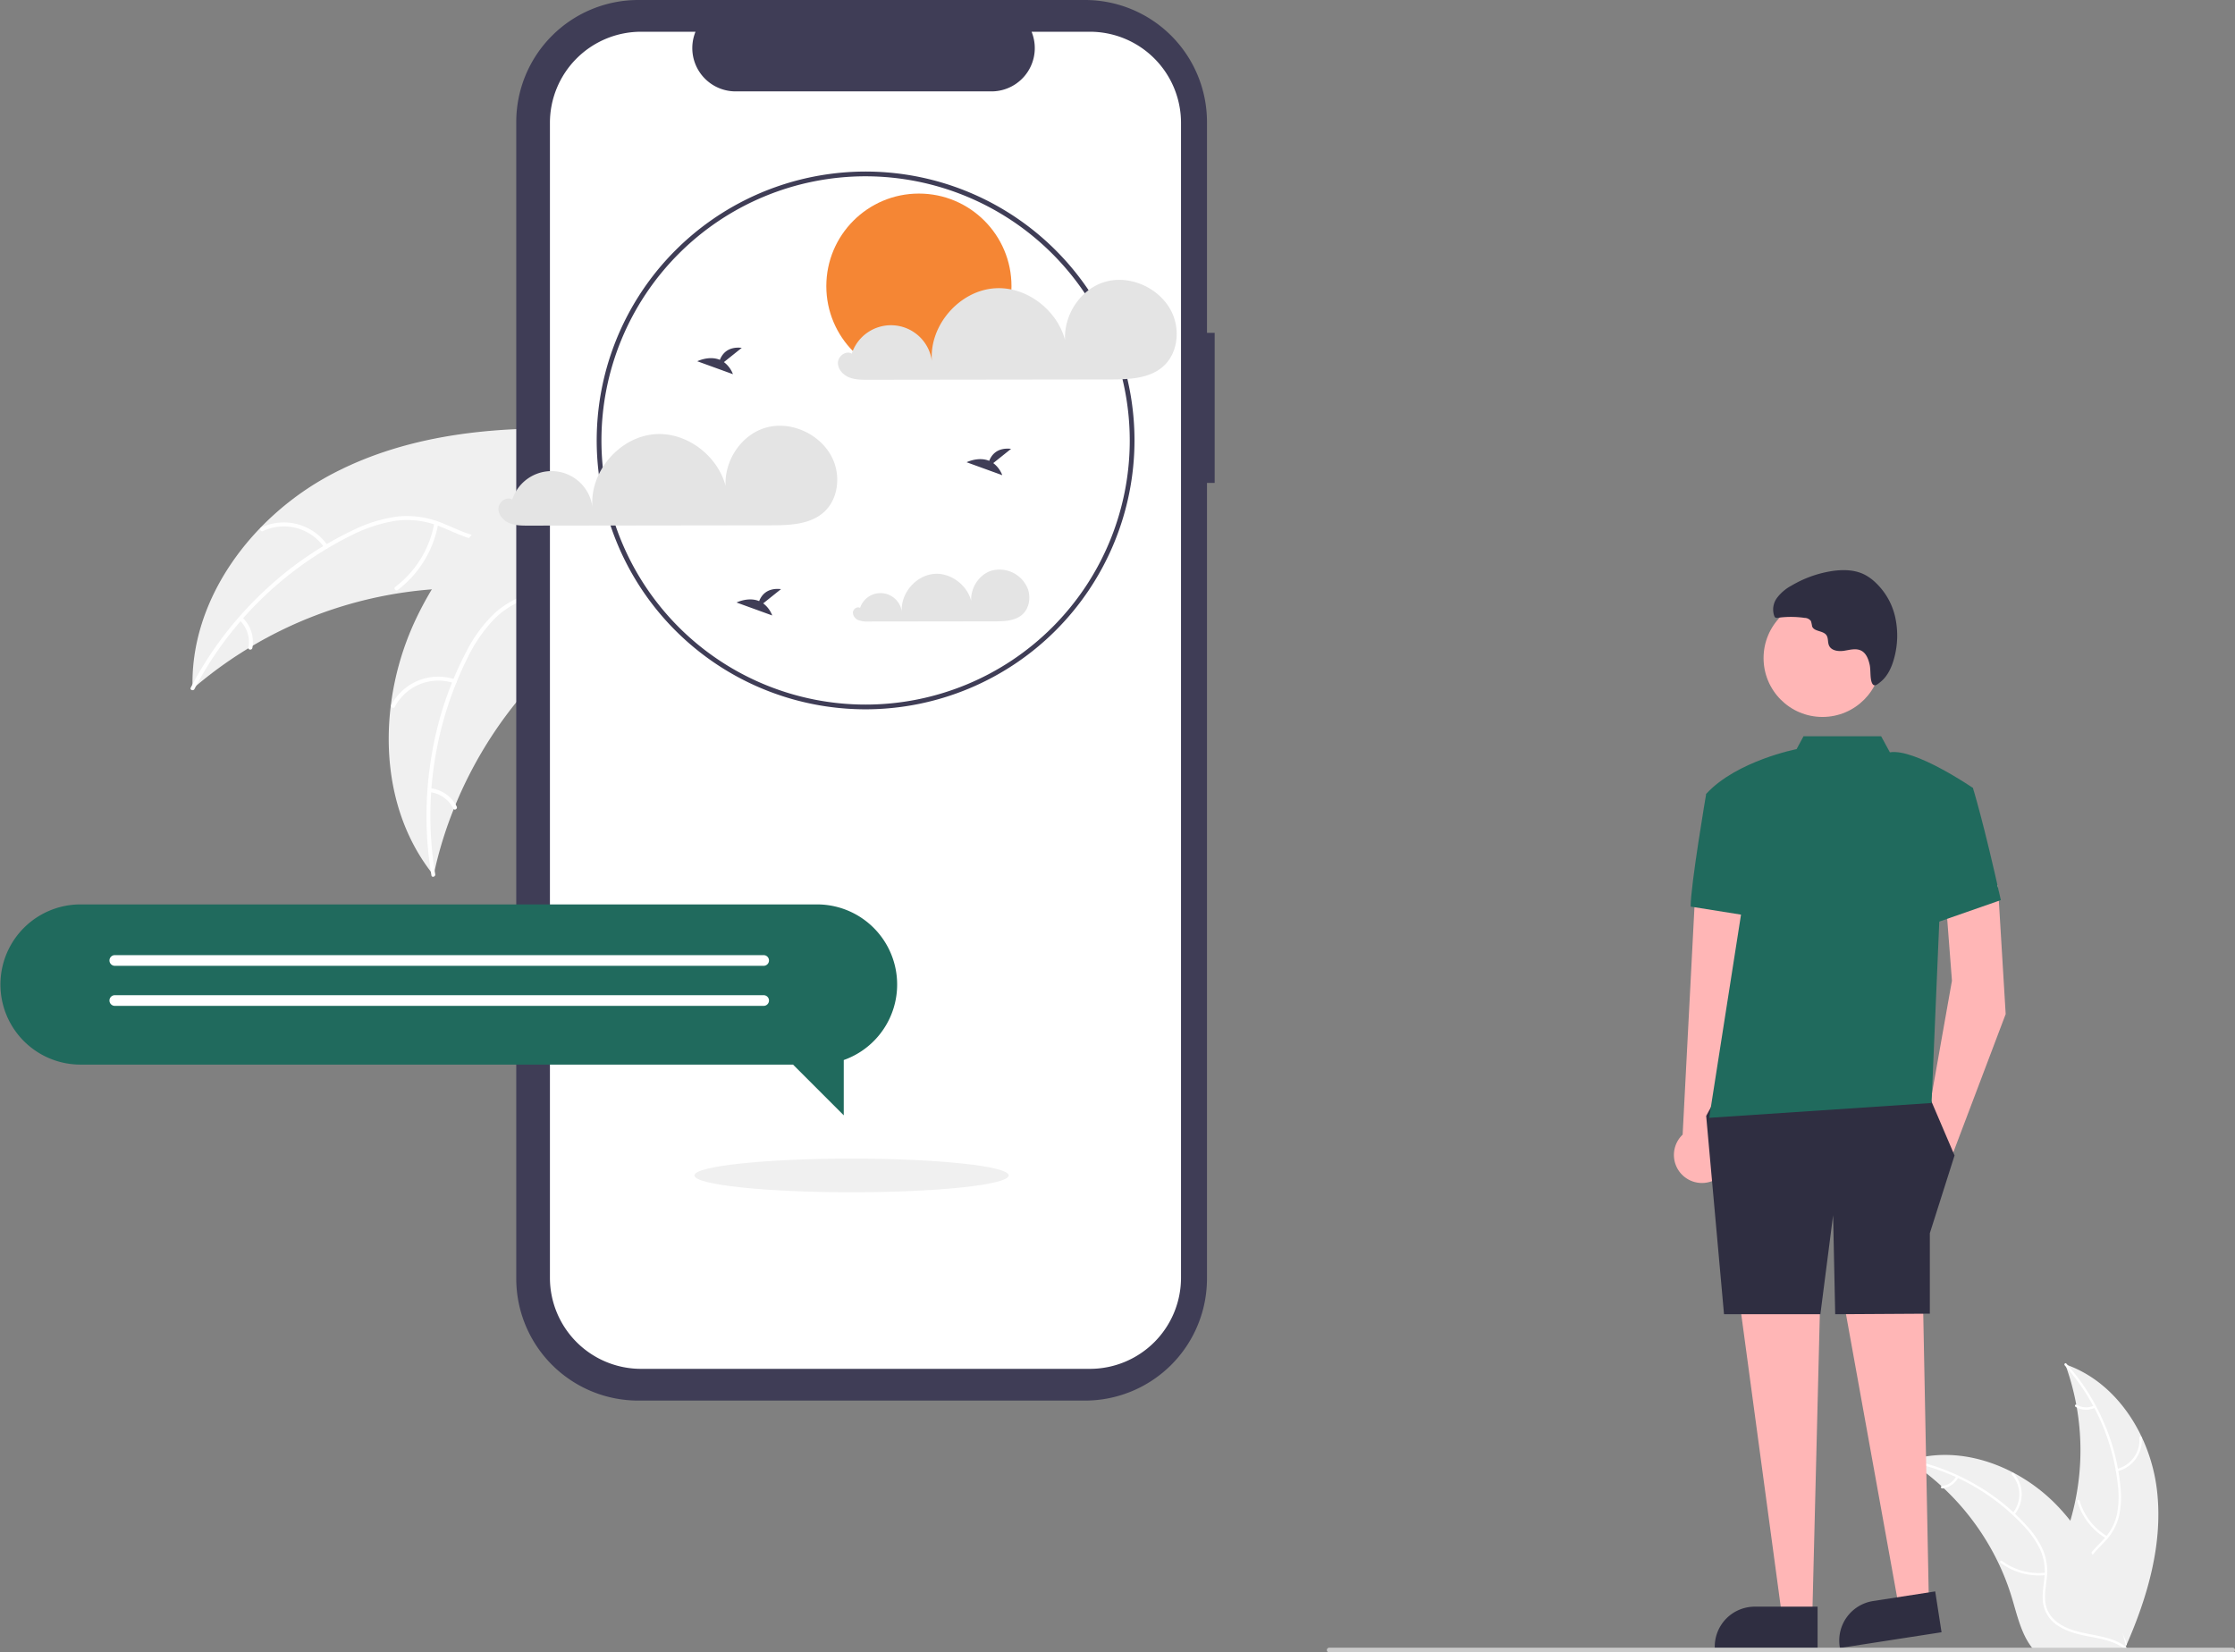 <svg width="942.594" height="696.952" xmlns="http://www.w3.org/2000/svg" data-name="Layer 1">

 <rect width="100%" height="100%" fill="#808080" stroke="none"/>

 <g>
  <title>Layer 1</title>
  <path id="svg_1" fill="#f0f0f0" d="m909.62,627.994c-2.829,-22.746 -16.926,-45.158 -38.619,-52.56a105.608,105.608 0 0 1 -0.005,72.507c-3.333,9.017 -7.98,18.698 -4.844,27.786c1.951,5.654 6.723,9.981 12.058,12.686c5.335,2.705 11.256,3.994 17.102,5.258l1.151,0.952c9.282,-20.958 15.986,-43.881 13.157,-66.628z"/>
  <path id="svg_2" fill="#fff" d="m870.786,575.864a90.266,90.266 0 0 1 22.44,50.802a38.872,38.872 0 0 1 -0.442,12.171a22.295,22.295 0 0 1 -5.545,10.341c-2.499,2.746 -5.374,5.265 -7.162,8.571a13.651,13.651 0 0 0 -0.667,11.144c1.579,4.528 4.691,8.219 7.859,11.723c3.518,3.89 7.234,7.875 8.729,13.033c0.181,0.625 1.14,0.307 0.959,-0.317c-2.602,-8.973 -11.312,-14.07 -15.466,-22.152c-1.938,-3.771 -2.752,-8.149 -0.935,-12.13c1.589,-3.481 4.551,-6.082 7.105,-8.84a23.79,23.79 0 0 0 5.798,-9.909a35.936,35.936 0 0 0 0.908,-12.109a87.575,87.575 0 0 0 -6.396,-26.613a91.867,91.867 0 0 0 -16.519,-26.472c-0.432,-0.484 -1.098,0.277 -0.668,0.758l0,-0z"/>
  <path id="svg_3" fill="#fff" d="m892.954,620.553a13.543,13.543 0 0 0 10.309,-14.187c-0.051,-0.648 -1.061,-0.598 -1.009,0.05a12.54,12.54 0 0 1 -9.616,13.177c-0.632,0.15 -0.312,1.109 0.317,0.959l0,0z"/>
  <path id="svg_4" fill="#fff" d="m888.69,647.953a26.103,26.103 0 0 1 -11.656,-15.033c-0.183,-0.624 -1.142,-0.307 -0.959,0.317a27.151,27.151 0 0 0 12.161,15.619c0.56,0.332 1.012,-0.572 0.454,-0.902z"/>
  <path id="svg_5" fill="#fff" d="m883.08,592.834a7.666,7.666 0 0 1 -7.265,-0.369c-0.556,-0.339 -1.006,0.565 -0.454,0.902a8.59,8.59 0 0 0 8.036,0.426a0.522,0.522 0 0 0 0.321,-0.638a0.508,0.508 0 0 0 -0.638,-0.321l-0,-0z"/>
  <path id="svg_6" fill="#f0f0f0" d="m804.878,616.062c0.341,0.222 0.682,0.443 1.023,0.674a100.955,100.955 0 0 1 12.908,10.078c0.316,0.281 0.631,0.571 0.938,0.861a106.43,106.43 0 0 1 23.114,31.641a103.357,103.357 0 0 1 5.661,14.648c2.089,6.932 3.803,14.614 7.938,20.284a17.73,17.73 0 0 0 1.381,1.705l37.37,0c0.085,-0.043 0.17,-0.077 0.256,-0.119l1.492,0.068c-0.06,-0.264 -0.128,-0.537 -0.188,-0.801c-0.034,-0.153 -0.077,-0.307 -0.111,-0.46c-0.025,-0.102 -0.051,-0.205 -0.068,-0.298c-0.008,-0.034 -0.017,-0.068 -0.025,-0.094c-0.017,-0.094 -0.043,-0.179 -0.06,-0.264q-0.563,-2.289 -1.159,-4.579c0,-0.009 0,-0.009 -0.008,-0.017a151.971,151.971 0 0 0 -12.789,-33.576c-0.171,-0.315 -0.341,-0.639 -0.529,-0.955a98.624,98.624 0 0 0 -8.859,-13.437a87.192,87.192 0 0 0 -5.806,-6.642a72.504,72.504 0 0 0 -18.143,-13.591c-13.403,-7.077 -28.921,-9.788 -43.245,-5.465c-0.366,0.111 -0.725,0.222 -1.091,0.341z"/>
  <path id="svg_7" fill="#fff" d="m804.962,616.536a90.266,90.266 0 0 1 48.503,27.052a38.872,38.872 0 0 1 6.975,9.984a22.295,22.295 0 0 1 1.798,11.595c-0.342,3.697 -1.121,7.439 -0.558,11.155a13.651,13.651 0 0 0 6.177,9.3c3.987,2.665 8.694,3.739 13.333,4.628c5.151,0.988 10.517,1.933 14.816,5.15c0.521,0.39 1.095,-0.441 0.575,-0.83c-7.48,-5.598 -17.503,-4.423 -25.686,-8.375c-3.818,-1.844 -7.104,-4.85 -8.049,-9.122c-0.827,-3.736 -0.028,-7.596 0.351,-11.336a23.79,23.79 0 0 0 -1.336,-11.403a35.936,35.936 0 0 0 -6.565,-10.216a87.574,87.574 0 0 0 -21.13,-17.398a91.867,91.867 0 0 0 -29.128,-11.191c-0.636,-0.126 -0.709,0.882 -0.078,1.007z"/>
  <path id="svg_8" fill="#fff" d="m849.568,638.87a13.543,13.543 0 0 0 -0.31,-17.534c-0.431,-0.486 -1.207,0.161 -0.775,0.648a12.54,12.54 0 0 1 0.255,16.311c-0.414,0.501 0.418,1.073 0.83,0.575z"/>
  <path id="svg_9" fill="#fff" d="m862.659,663.315a26.103,26.103 0 0 1 -18.358,-4.985c-0.522,-0.388 -1.097,0.443 -0.575,0.83a27.151,27.151 0 0 0 19.114,5.149c0.647,-0.072 0.463,-1.066 -0.18,-0.994l-0,0z"/>
  <path id="svg_10" fill="#fff" d="m824.995,622.684a7.666,7.666 0 0 1 -6.022,4.079c-0.648,0.064 -0.463,1.057 0.18,0.994a8.59,8.59 0 0 0 6.672,-4.498a0.522,0.522 0 0 0 -0.128,-0.703a0.508,0.508 0 0 0 -0.703,0.128l0,-0z"/>
  <path id="svg_11" fill="#f0f0f0" d="m139.99,199.95c-33.567,17.704 -60.015,52.662 -58.77,90.591a174.848,174.848 0 0 1 112.284,-42.464c15.915,-0.12 33.63,1.404 45.865,-8.774c7.613,-6.333 11.517,-16.258 12.581,-26.103c1.064,-9.846 -0.408,-19.77 -1.876,-29.564l0.8,-2.339c-37.892,-2.096 -77.316,0.95 -110.883,18.654z"/>
  <path id="svg_12" fill="#fff" d="m82.011,290.623a149.448,149.448 0 0 1 65.525,-64.508a64.357,64.357 0 0 1 19.107,-6.445a36.912,36.912 0 0 1 19.261,2.529c5.716,2.262 11.301,5.237 17.468,6.07a22.601,22.601 0 0 0 17.648,-5.495c6.088,-5.097 9.98,-12.078 13.55,-19.037c3.963,-7.727 7.958,-15.815 15.068,-21.152c0.862,-0.647 -0.192,-1.946 -1.052,-1.3c-12.371,9.285 -15.161,25.759 -25.243,36.926c-4.704,5.211 -11.008,9.035 -18.236,8.553c-6.321,-0.422 -12.083,-3.485 -17.851,-5.825a39.388,39.388 0 0 0 -18.741,-3.175a59.497,59.497 0 0 0 -19.284,5.686a144.991,144.991 0 0 0 -37.465,25.493a152.098,152.098 0 0 0 -31.317,41.087c-0.496,0.952 1.072,1.537 1.565,0.591l0,-0z"/>
  <path id="svg_13" fill="#fff" d="m138.228,230.117a22.422,22.422 0 0 0 -28.007,-7.654c-0.973,0.459 -0.305,1.993 0.669,1.533a20.762,20.762 0 0 1 26.038,7.173c0.603,0.891 1.9,-0.166 1.3,-1.052l-0,0z"/>
  <path id="svg_14" fill="#fff" d="m183.157,220.671a43.217,43.217 0 0 1 -16.452,26.856c-0.859,0.65 0.194,1.949 1.052,1.3a44.952,44.952 0 0 0 17.063,-27.981c0.186,-1.062 -1.478,-1.231 -1.663,-0.175l0,-0z"/>
  <path id="svg_15" fill="#fff" d="m101.089,261.645a12.692,12.692 0 0 1 3.684,11.466c-0.2,1.059 1.465,1.227 1.663,0.175a14.222,14.222 0 0 0 -4.048,-12.693a0.864,0.864 0 0 0 -1.176,-0.124a0.841,0.841 0 0 0 -0.124,1.176z"/>
  <path id="svg_16" fill="#f0f0f0" d="m182.866,369.138c0.144,-0.658 0.287,-1.316 0.444,-1.979a167.146,167.146 0 0 1 8.045,-25.892c0.251,-0.653 0.515,-1.312 0.784,-1.957a176.209,176.209 0 0 1 35.457,-54.328a171.12,171.12 0 0 1 19.367,-17.347c9.51,-7.295 20.403,-14.449 26.761,-24.174a29.357,29.357 0 0 0 1.831,-3.138l-21.89,-57.87c-0.116,-0.107 -0.219,-0.219 -0.335,-0.326l-0.768,-2.351c-0.374,0.248 -0.757,0.513 -1.131,0.76c-0.218,0.143 -0.43,0.298 -0.648,0.441c-0.144,0.099 -0.287,0.199 -0.422,0.281c-0.048,0.033 -0.096,0.066 -0.13,0.094c-0.135,0.081 -0.252,0.171 -0.374,0.248q-3.215,2.212 -6.411,4.477c-0.013,0.005 -0.013,0.005 -0.022,0.023c-16.203,11.548 -31.584,24.549 -44.503,39.473c-0.389,0.449 -0.791,0.903 -1.169,1.378a163.287,163.287 0 0 0 -15.619,21.589a144.355,144.355 0 0 0 -6.884,12.882a120.04,120.04 0 0 0 -10.418,36.057c-3.107,24.901 1.784,50.519 16.868,70.168c0.386,0.502 0.768,0.993 1.167,1.49z"/>
  <path id="svg_17" fill="#fff" d="m183.551,368.73a149.448,149.448 0 0 1 13.48,-90.956a64.357,64.357 0 0 1 11.375,-16.649a36.912,36.912 0 0 1 16.902,-9.577c5.926,-1.636 12.177,-2.623 17.602,-5.67a22.601,22.601 0 0 0 10.783,-15.013c1.792,-7.735 0.697,-15.653 -0.643,-23.358c-1.487,-8.555 -3.168,-17.418 -0.703,-25.96c0.299,-1.035 -1.325,-1.438 -1.623,-0.404c-4.287,14.862 3.403,29.695 2.076,44.681c-0.619,6.993 -3.349,13.841 -9.411,17.809c-5.301,3.469 -11.746,4.492 -17.76,6.097a39.388,39.388 0 0 0 -16.875,8.748a59.497,59.497 0 0 0 -11.974,16.151a144.991,144.991 0 0 0 -14.565,42.912a152.098,152.098 0 0 0 -0.268,51.661c0.177,1.059 1.782,0.582 1.605,-0.47l-0,-0z"/>
  <path id="svg_18" fill="#fff" d="m192.009,286.574a22.422,22.422 0 0 0 -26.97,10.751c-0.501,0.953 0.956,1.775 1.458,0.821a20.762,20.762 0 0 1 25.108,-9.95c1.018,0.348 1.417,-1.277 0.404,-1.623l0,0z"/>
  <path id="svg_19" fill="#fff" d="m222.194,251.982a43.217,43.217 0 0 1 3.034,31.349c-0.295,1.036 1.328,1.439 1.623,0.404a44.952,44.952 0 0 0 -3.223,-32.615c-0.491,-0.96 -1.921,-0.093 -1.434,0.862l-0,0z"/>
  <path id="svg_20" fill="#fff" d="m181.337,334.107a12.692,12.692 0 0 1 9.845,6.937c0.478,0.966 1.909,0.098 1.434,-0.862a14.222,14.222 0 0 0 -10.874,-7.698a0.864,0.864 0 0 0 -1.014,0.609a0.841,0.841 0 0 0 0.609,1.014l0,-0z"/>
  <path id="svg_21" fill="#3f3d56" d="m512.281,140.379l-3.246,0l0,-88.917a51.462,51.462 0 0 0 -51.462,-51.463l-188.382,0a51.462,51.462 0 0 0 -51.463,51.462l0,487.803a51.462,51.462 0 0 0 51.462,51.463l188.382,0a51.462,51.462 0 0 0 51.463,-51.462l0,-335.595l3.246,0l0,-63.292z"/>
  <path id="svg_22" fill="#fff" d="m459.649,13.389l-24.59,0a18.259,18.259 0 0 1 -16.905,25.155l-107.922,0a18.259,18.259 0 0 1 -16.905,-25.155l-22.967,0a38.432,38.432 0 0 0 -38.432,38.432l0,487.088a38.432,38.432 0 0 0 38.432,38.432l189.289,0a38.432,38.432 0 0 0 38.432,-38.432l0,0l0,-487.088a38.432,38.432 0 0 0 -38.432,-38.432z"/>
  <path id="svg_23" fill="#3f3d56" d="m365.06,299.168a113.405,113.405 0 1 1 113.405,-113.404a113.533,113.533 0 0 1 -113.405,113.404zm0,-224.809a111.405,111.405 0 1 0 111.405,111.405a111.531,111.531 0 0 0 -111.405,-111.405z"/>
  <path id="svg_24" fill="#e4e4e4" d="m351.99,195.56c-3.914,-11.6 -17.883,-18.699 -29.56,-15.02c-10.098,3.181 -16.966,13.947 -16.418,24.399c-3.377,-12.766 -16.369,-22.749 -29.694,-21.814c-14.975,1.051 -27.618,15.697 -26.472,30.665a17.409,17.409 0 0 0 -33.869,-2.88l0.005,-0.277c-2.383,-1.339 -5.609,1.007 -5.752,3.737c-0.143,2.73 2,5.161 4.513,6.238c2.512,1.076 5.334,1.09 8.067,1.087q51.163,-0.066 102.326,-0.132c7.923,-0.01 16.657,-0.321 22.481,-5.693c5.383,-4.965 6.714,-13.37 4.373,-20.309z"/>
  <path id="svg_25" fill="#e4e4e4" d="m433.531,248.521a12.81,12.81 0 0 0 -15.395,-7.823c-5.259,1.657 -8.836,7.264 -8.55,12.707c-1.759,-6.649 -8.525,-11.848 -15.465,-11.361c-7.799,0.548 -14.384,8.175 -13.787,15.97a9.067,9.067 0 0 0 -17.639,-1.5l0.002,-0.144c-1.241,-0.697 -2.921,0.525 -2.996,1.946a3.601,3.601 0 0 0 2.35,3.249a10.565,10.565 0 0 0 4.201,0.566q26.646,-0.034 53.293,-0.069c4.126,-0.005 8.675,-0.167 11.709,-2.965c2.804,-2.586 3.497,-6.963 2.277,-10.577z"/>
  <circle id="svg_26" fill="#f58634" r="39.046" cy="120.687" cx="387.541"/>
  <path id="svg_27" fill="#e4e4e4" d="m495.157,134.034c-3.914,-11.6 -17.883,-18.699 -29.56,-15.02c-10.098,3.181 -16.966,13.947 -16.418,24.399c-3.377,-12.766 -16.369,-22.749 -29.694,-21.814c-14.975,1.051 -27.618,15.697 -26.472,30.665a17.409,17.409 0 0 0 -33.869,-2.88l0.005,-0.277c-2.383,-1.339 -5.609,1.007 -5.752,3.737c-0.143,2.73 2,5.161 4.513,6.238c2.512,1.076 5.334,1.09 8.067,1.087q51.163,-0.066 102.326,-0.132c7.923,-0.01 16.657,-0.321 22.481,-5.693c5.383,-4.965 6.714,-13.37 4.373,-20.309z"/>
  <path id="svg_28" fill="#3f3d56" d="m418.894,195.322l7.521,-6.015c-5.843,-0.645 -8.243,2.542 -9.226,5.064c-4.565,-1.895 -9.534,0.589 -9.534,0.589l15.048,5.463a11.387,11.387 0 0 0 -3.81,-5.1z"/>
  <path id="svg_29" fill="#3f3d56" d="m321.871,254.482l7.521,-6.015c-5.843,-0.645 -8.243,2.542 -9.226,5.064c-4.565,-1.895 -9.534,0.589 -9.534,0.589l15.048,5.463a11.387,11.387 0 0 0 -3.81,-5.1z"/>
  <path id="svg_30" fill="#3f3d56" d="m305.307,152.726l7.521,-6.015c-5.843,-0.645 -8.243,2.542 -9.226,5.064c-4.565,-1.895 -9.534,0.589 -9.534,0.589l15.048,5.463a11.387,11.387 0 0 0 -3.81,-5.1z"/>
  <ellipse id="svg_31" fill="#f0f0f0" ry="7.099" rx="66.259" cy="495.763" cx="359.144"/>
  <path id="svg_32" fill="#206a5d" d="m33.783,381.453l310.801,0a33.784,33.784 0 0 1 11.261,65.635l0,23.326l-21.396,-21.396l-300.666,0a33.783,33.783 0 0 1 0,-67.565z"/>
  <path id="svg_33" fill="#fff" d="m48.422,407.353l273.64,0a2.252,2.252 0 0 0 0,-4.504l-273.64,0a2.252,2.252 0 1 0 0,4.504z"/>
  <path id="svg_34" fill="#fff" d="m48.422,424.245l273.64,0a2.252,2.252 0 0 0 0,-4.504l-273.64,0a2.252,2.252 0 0 0 0,4.504z"/>
  <path id="svg_35" fill="#ffb6b6" d="m723.692,497.37a11.759,11.759 0 0 0 3.232,-17.739l13.672,-106.228l-25.55,1.073l-5.405,104.081a11.823,11.823 0 0 0 14.051,18.813l-0,0z"/>
  <polygon id="svg_36" fill="#ffb6b6" points="842.598 373.388 845.881 427.702 823.714 486.246 813.122 470.587 823.217 413.635 820.417 377.199 842.598 373.388"/>
  <polygon id="svg_37" fill="#ffb6b6" points="810.859 540.853 813.579 680.473 801.645 682.321 775.848 539.419 810.859 540.853"/>
  <polygon id="svg_38" fill="#ffb6b6" points="733.457 547.599 752.137 685.991 764.213 685.991 767.836 540.824 733.457 547.599"/>
  <circle id="svg_39" fill="#ffb6b6" r="24.836" cy="277.552" cx="768.606"/>
  <path id="svg_40" fill="#2f2e41" d="m789.502,288.076c0.845,1.86 2.174,0.697 3.721,-0.572c2.887,-2.368 4.569,-6.068 5.535,-9.594a35.993,35.993 0 0 0 0.441,-17.992a28.577,28.577 0 0 0 -9.354,-15.24a19.132,19.132 0 0 0 -3.463,-2.31c-4.163,-2.114 -9.079,-2.205 -13.697,-1.519a47.808,47.808 0 0 0 -17.157,6.156a18.46,18.46 0 0 0 -6.11,5.201a8.201,8.201 0 0 0 -1.107,7.673a1.306,1.306 0 0 0 0.394,0.569a1.496,1.496 0 0 0 1.083,0.12a40.655,40.655 0 0 1 11.303,0.036a3.363,3.363 0 0 1 2.665,1.347a18.427,18.427 0 0 1 0.495,2.238c0.848,2.27 4.599,1.713 6.01,3.684c0.887,1.238 0.495,2.997 1.114,4.388c0.993,2.232 4.019,2.586 6.431,2.202s5.019,-1.144 7.185,-0.014c2.086,1.088 2.995,3.561 3.52,5.855c0.51,2.227 0.094,5.803 0.991,7.775z"/>
  <polygon id="svg_41" fill="#2f2e41" points="813.894 462.975 824.316 487.343 813.894 520.13 813.894 554.067 773.982 554.307 773.1 512.573 767.73 554.307 727.091 554.307 719.569 470.657 730.36 450.861 813.894 462.975"/>
  <path id="svg_42" fill="#206a5d" d="m760.629,310.518l-2.936,5.441s-25.327,4.934 -38.123,18.873l17.175,35.07l-15.905,101.566l93.781,-6.252l3.328,-78.198l14.112,-54.694s-24.465,-16.779 -35.019,-15.015l-3.694,-6.791l-32.718,0z"/>
  <path id="svg_43" fill="#206a5d" d="m743.674,338.484l-24.106,-3.652s-6.599,38.706 -6.545,47.544l29.094,4.642l1.556,-48.533z"/>
  <path id="svg_44" fill="#206a5d" d="m820.54,334.793l11.52,-2.47s4.443,14.102 11.776,47.312l-29.941,10.449l6.646,-55.291z"/>
  <path id="svg_45" fill="#2f2e41" d="m766.555,695.073l-43.371,-0.002l0,-0.549a16.882,16.882 0 0 1 16.881,-16.881l0.001,0l26.49,0.001l-0.001,17.43z"/>
  <path id="svg_46" fill="#2f2e41" d="m818.829,688.437l-42.861,6.636l-0.084,-0.542a16.882,16.882 0 0 1 14.099,-19.266l0.001,-0l26.178,-4.053l2.667,17.225z"/>
  <path id="svg_47" fill="#cacaca" d="m941.594,696.952l-381,0a1,1 0 0 1 0,-2l381,0a1,1 0 0 1 0,2z"/>
 </g>
</svg>